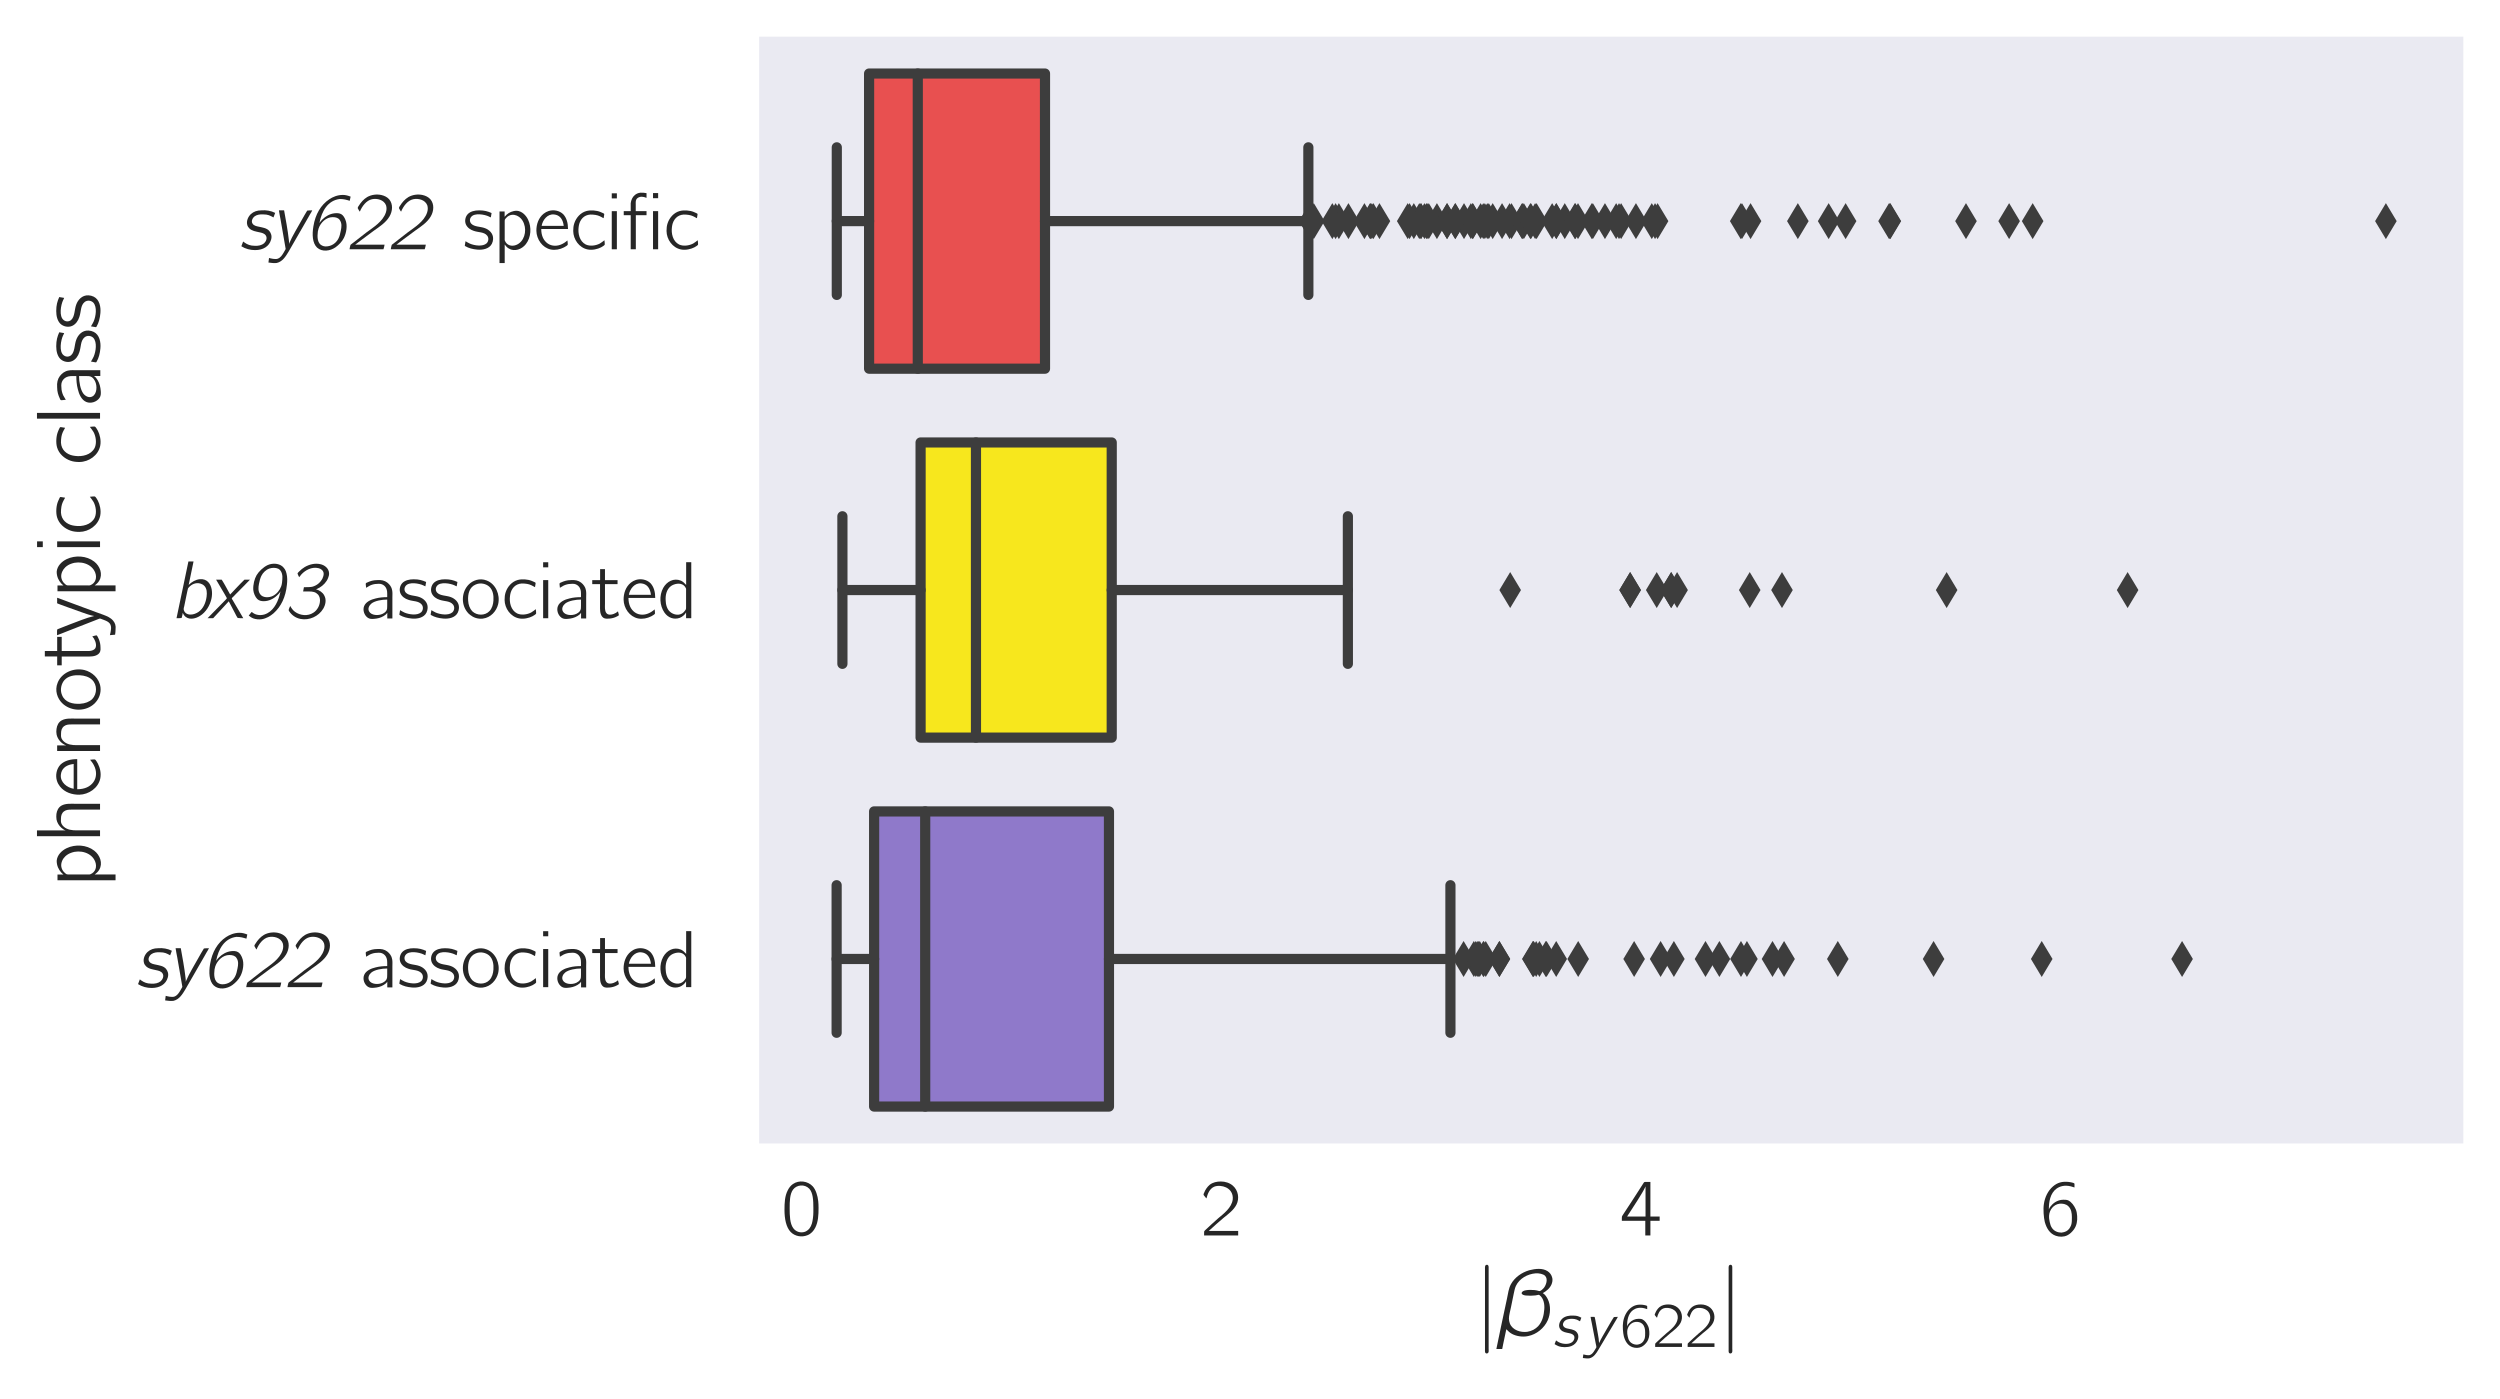 <?xml version="1.0" encoding="utf-8" standalone="no"?>
<!DOCTYPE svg PUBLIC "-//W3C//DTD SVG 1.1//EN"
  "http://www.w3.org/Graphics/SVG/1.1/DTD/svg11.dtd">
<!-- Created with matplotlib (http://matplotlib.org/) -->
<svg height="274.798pt" version="1.1" viewBox="0 0 491.144 274.798" width="491.144pt" xmlns="http://www.w3.org/2000/svg" xmlns:xlink="http://www.w3.org/1999/xlink">
 <defs>
  <style type="text/css">
*{stroke-linecap:butt;stroke-linejoin:round;}
  </style>
 </defs>
 <g id="figure_1">
  <g id="patch_1">
   <path d="M 0 274.798 
L 491.144 274.798 
L 491.144 0 
L 0 0 
z
" style="fill:#ffffff;"/>
  </g>
  <g id="axes_1">
   <g id="patch_2">
    <path d="M 149.144 224.64 
L 483.944 224.64 
L 483.944 7.2 
L 149.144 7.2 
z
" style="fill:#eaeaf2;"/>
   </g>
   <g id="matplotlib.axis_1">
    <g id="xtick_1">
     <g id="line2d_1"/>
     <g id="text_1">
      <!-- $0$ -->
      <defs>
       <path d="M 14.797 63.344 
C 11.906 61.344 9.906 58.656 8.406 55.562 
C 4.797 48.594 4.406 40.438 4.406 31.562 
C 4.406 20.422 6.406 10.156 12 4.281 
C 17.297 -1.188 25.703 -2.594 32.797 0.297 
C 37.203 1.984 40.406 5.672 42.406 9.656 
C 46 16.734 46.406 25.203 46.406 33.953 
C 46.406 36.75 46.297 39.531 46 42.328 
C 45.297 49 43 56.359 39.297 60.453 
C 33.203 67.125 22.297 68.609 14.797 63.344 
z
M 34.906 57.656 
C 39.594 52.688 40 43.125 40 34.062 
L 40 28.688 
C 40 24.094 39.203 18.125 38.203 14.734 
C 36.797 10.062 34.5 6.672 29.906 4.578 
C 24.297 2.594 18.5 4.484 15.297 8.859 
C 11 14.547 10.797 24.594 10.797 33.469 
C 10.797 41.828 10.906 51.094 15 56.562 
C 19.5 62.547 29.203 63.531 34.906 57.656 
z
" id="Computer_Modern_Bright-48"/>
      </defs>
      <g style="fill:#262626;" transform="translate(153.416 242.71)scale(0.16 -0.16)">
       <use transform="scale(0.996)" xlink:href="#Computer_Modern_Bright-48"/>
      </g>
     </g>
    </g>
    <g id="xtick_2">
     <g id="line2d_2"/>
     <g id="text_2">
      <!-- $2$ -->
      <defs>
       <path d="M 7.297 45.625 
C 8.703 51.188 11.094 57.547 16.797 60.047 
C 19.203 61.031 21.797 61.234 24.406 61.031 
C 29.297 60.641 34.094 58.641 37.094 54.656 
C 39.297 51.688 40.094 48 39.703 44.438 
C 38.5 34.094 28.297 26.641 21.703 21.062 
C 17.906 17.891 7.094 7.75 7.094 7.75 
L 5.406 6.156 
C 4.5 5.266 4.406 5.266 4.406 3.484 
L 4.406 0 
L 46.406 0 
L 46.406 5.578 
L 10.203 5.578 
C 13.406 8.688 26.703 20.359 28.5 21.75 
C 34.297 26.453 40.797 31.156 44.297 37.938 
C 48.203 45.719 46.5 55.516 39.906 61.297 
C 35.906 64.797 30.406 66.5 25.094 66.5 
C 20.203 66.5 15.203 65.5 11.297 62.422 
C 8.297 59.938 5.797 56.25 4.406 52.484 
C 4.094 51.891 3.594 50.891 3.703 50.203 
C 3.797 49.594 4.406 49.109 4.703 48.703 
C 5.5 47.703 6.297 46.516 7.297 45.625 
z
" id="Computer_Modern_Bright-50"/>
      </defs>
      <g style="fill:#262626;" transform="translate(235.853 242.71)scale(0.16 -0.16)">
       <use transform="scale(0.996)" xlink:href="#Computer_Modern_Bright-50"/>
      </g>
     </g>
    </g>
    <g id="xtick_3">
     <g id="line2d_3"/>
     <g id="text_3">
      <!-- $4$ -->
      <defs>
       <path d="M 2.094 18 
L 31 18 
L 31 0 
L 37.297 0 
L 37.297 18 
L 48.703 18 
L 48.703 23.266 
L 37.297 23.266 
L 37.297 65.922 
L 31.906 65.922 
C 30.094 65.922 29.594 66.031 28.797 64.531 
C 24.797 58.062 3.703 25.656 3 24.766 
C 2.203 23.375 2.094 23.469 2.094 21.375 
z
M 31.297 60.516 
L 31.297 23.266 
L 8.594 23.266 
C 9.297 24.672 10.297 25.969 11.203 27.359 
C 16.203 35.016 28.094 53.25 30.594 58.922 
C 30.906 59.422 31 60.016 31.297 60.516 
z
" id="Computer_Modern_Bright-52"/>
      </defs>
      <g style="fill:#262626;" transform="translate(318.29 242.71)scale(0.16 -0.16)">
       <use transform="scale(0.996)" xlink:href="#Computer_Modern_Bright-52"/>
      </g>
     </g>
    </g>
    <g id="xtick_4">
     <g id="line2d_4"/>
     <g id="text_4">
      <!-- $6$ -->
      <defs>
       <path d="M 11.297 32.25 
L 11.203 32.25 
C 11.203 41.312 12.797 51.875 20.594 57.641 
C 24.906 60.734 30.703 62.328 38.203 60.531 
C 39.797 60.141 41.297 59.547 42.797 59.141 
L 42.797 62.625 
C 42.797 63.031 42.906 63.719 42.594 64.125 
C 41.906 65.016 36.297 65.906 36.094 65.906 
C 27.406 66.906 21.703 65.016 16.406 60.531 
C 10 55.078 6.297 47.016 5.094 38.875 
C 4 32.297 4.906 21.766 6.203 16.594 
C 8.297 8.938 12.297 2.188 19.703 -0.406 
C 24.094 -2 29.5 -2 33.703 0.016 
C 37.094 1.609 39.906 4.406 42.094 7.406 
C 45.594 12.203 46.5 18 46.094 23.906 
C 45.906 26.812 45.5 29.703 44.297 32.406 
C 42.406 36.703 39.203 41.203 35.094 43.203 
C 33.203 44 31.203 44 29.203 44 
C 23.906 44 18.906 41.719 15.203 37.922 
C 13.594 36.328 12 34.344 11.297 32.25 
z
M 24.406 39.125 
C 28.203 39.422 32.203 38.828 35.094 36.141 
C 38.906 32.547 39.594 27.469 39.594 22.578 
C 39.594 19.266 39.703 15.844 38.703 12.719 
C 38.094 11.109 37.297 9.703 36.406 8.391 
C 34.203 5.469 31.406 4.062 26.797 3.469 
C 22.297 3.469 17.797 5.25 15.203 9.016 
C 13.594 11.203 12.797 13.875 12.297 16.453 
C 11.703 19.141 11.297 21.906 11.5 24.578 
C 12 31.656 17 38.125 24.406 39.125 
z
" id="Computer_Modern_Bright-54"/>
      </defs>
      <g style="fill:#262626;" transform="translate(400.727 242.71)scale(0.16 -0.16)">
       <use transform="scale(0.996)" xlink:href="#Computer_Modern_Bright-54"/>
      </g>
     </g>
    </g>
    <g id="text_5">
     <!-- $|\beta_{sy622}|$ -->
     <defs>
      <path d="M 11.906 70.297 
L 11.906 -17.906 
C 11.906 -19.406 11.5 -21.906 13.594 -22.203 
C 13.906 -22.203 14.094 -22.203 14.406 -22.094 
C 16.5 -21.594 15.906 -18.594 15.906 -17 
L 15.906 71.5 
C 15.906 72.906 16 74.703 14.203 75 
C 11.5 75 11.906 72.203 11.906 70.297 
z
" id="Computer_Modern_Bright_Math_Symbols-106"/>
      <path d="M -3.406 -17.297 
L 3 -17.297 
L 4.203 -11.219 
L 7.5 4.359 
C 9.406 2.344 11.297 0.516 13.797 -0.797 
C 18.094 -3.125 25.203 -4.547 31.406 -3.125 
C 40.594 -1.297 49 5.484 52.906 14.188 
C 56 21.266 56.406 30.281 52.906 37.359 
C 51.703 39.781 49.906 42.516 47.5 43.938 
C 51.406 46.172 55.094 49.047 57 53.438 
C 57.797 55.375 58.406 57.828 57.906 60.391 
C 56.406 67.438 50 70.5 43.203 70.5 
C 39.703 70.5 36 69.891 32.594 68.984 
C 24.406 66.562 16.797 61.312 12.594 53.766 
C 10 49.031 9.406 43.484 8.297 38.234 
C 7 32.391 -3.406 -16.688 -3.406 -17.297 
z
M 39.5 65.594 
C 43.406 65.891 47.906 64.891 49.906 62.969 
C 53.594 59.312 50.906 52.328 48.5 49.5 
C 47.703 48.484 45.406 46.359 44.094 46.156 
C 43.5 46.062 42.906 46.438 42.297 46.516 
C 37.906 47.875 28.703 47.875 25.703 45.984 
C 25 45.594 24.203 44.641 24.297 43.703 
C 24.594 42.031 27.594 41.406 29 41.312 
C 32.406 41 35.906 41 39.297 41.406 
C 40 41.5 40.797 41.703 41.5 41.812 
C 42.406 42.016 43.094 42.312 43.906 41.703 
C 48.5 38.266 49.594 31.484 49.094 26.125 
C 48.594 19.438 47 12.766 42.406 7.703 
C 39.297 4.562 35.797 2.438 30.406 1.531 
C 23.203 0.625 14.406 3.25 11.406 10.547 
C 10 14.484 10.094 17.219 11.203 22.172 
L 12.703 28.953 
L 15.594 43.125 
C 16.297 46.062 16.703 49.094 18 51.828 
C 21.906 60.031 30.797 64.891 39.5 65.594 
z
" id="Computer_Modern_Bright_Math_Slanted-12"/>
      <path d="M 6 10.172 
L 3.703 4.328 
C 5.594 3.156 7.5 2.094 9.594 1.234 
C 15.5 -1 23.797 -1 29.906 1.281 
C 34.594 3.078 38.094 6.656 39.906 11.312 
C 41.297 14.891 41.203 18.766 39.406 21.531 
C 36.703 26.016 32.094 27.203 26.094 28.297 
C 23.094 28.891 19.703 29.391 17.797 32.078 
C 15.703 34.953 17.297 38.719 19.703 40.922 
C 22.297 43.203 26.406 44 31 44 
C 33.594 44 36.203 43.578 38.703 42.625 
C 40.406 41.875 41.906 40.938 43.5 40.094 
L 45.594 45.734 
C 41.594 47.766 38.906 49 33.594 49 
C 27 49.5 20.094 48.188 15.797 44.266 
C 11.094 39.938 8.5 31.688 13.406 26.766 
C 16.703 23.047 21.797 22.531 26.406 21.531 
C 29.703 20.828 33.406 19.828 34.594 16.203 
C 35 14.797 34.797 13.281 34.297 11.969 
C 32.703 7.141 27.906 4.734 21.594 4.734 
C 17.703 4.734 13.906 5.531 10.406 7.25 
C 8.797 8.047 7.406 9.156 6 10.172 
z
" id="Computer_Modern_Bright_Math_Slanted-115"/>
      <path d="M 11.5 47 
C 12 43.484 12.797 40.062 13.5 36.641 
L 19.703 4.547 
C 19.906 3.734 20.703 0.422 20.594 -0.281 
C 20.594 -0.891 20.203 -1.391 19.906 -1.891 
C 19.203 -2.906 18.594 -4 18 -5.016 
C 16.297 -7.922 14 -11.453 10.594 -12.656 
C 7.703 -13.766 2.094 -12.25 0.094 -11.75 
L -0.594 -17.391 
C 2 -17.781 7 -18.391 9.594 -17.891 
C 16.5 -16.375 20.797 -9.531 23.703 -4.516 
L 51.406 42.062 
L 53.094 44.984 
C 53.5 45.688 53.906 46.297 54.203 47 
C 52.094 47 49.797 47 48 46.703 
C 45.5 43.297 43.594 39.281 41.297 35.672 
L 30 16.094 
C 28.203 12.781 26.297 9.562 24.797 5.953 
C 24.594 10.781 23.797 15.609 22.906 20.344 
C 22.406 22.953 18.406 46.094 17.906 46.797 
C 17.5 47.203 16.703 47 16.203 47 
z
" id="Computer_Modern_Bright_Math_Slanted-121"/>
     </defs>
     <g style="fill:#262626;" transform="translate(289.602 264.609)scale(0.18 -0.18)">
      <use transform="translate(0 14.944)scale(0.996)" xlink:href="#Computer_Modern_Bright_Math_Symbols-106"/>
      <use transform="translate(27.674 14.944)scale(0.996)" xlink:href="#Computer_Modern_Bright_Math_Slanted-12"/>
      <use transform="translate(85.249 0)scale(0.697)" xlink:href="#Computer_Modern_Bright_Math_Slanted-115"/>
      <use transform="translate(119.098 0)scale(0.697)" xlink:href="#Computer_Modern_Bright_Math_Slanted-121"/>
      <use transform="translate(159.077 0)scale(0.697)" xlink:href="#Computer_Modern_Bright-54"/>
      <use transform="translate(194.528 0)scale(0.697)" xlink:href="#Computer_Modern_Bright-50"/>
      <use transform="translate(229.978 0)scale(0.697)" xlink:href="#Computer_Modern_Bright-50"/>
      <use transform="translate(265.926 14.944)scale(0.996)" xlink:href="#Computer_Modern_Bright_Math_Symbols-106"/>
     </g>
    </g>
   </g>
   <g id="matplotlib.axis_2">
    <g id="ytick_1">
     <g id="line2d_5"/>
     <g id="text_6">
      <!-- \emph{sy622} specific -->
      <defs>
       <path d="M 5.203 9.594 
L 3 3.734 
C 8 0.516 13.906 -1 19.906 -1 
C 29.906 -1 37.297 3.641 39.594 11.688 
C 41 16.219 39.703 19.844 37.406 22.672 
C 34.094 26.297 29.203 26.781 24.797 27.797 
C 21.906 28.406 18.594 28.906 16.797 31.625 
C 14.703 34.75 16.906 38.875 19.594 40.781 
C 22.094 42.609 26.203 43.312 30.094 43 
C 35.703 43 38.297 41.656 42.594 39.266 
L 44.703 44.875 
C 39.5 47.5 33.5 48.5 27.703 48 
C 22.406 48 18.203 46.5 14.797 43.453 
C 11.406 40.312 9 35.031 10.203 30.375 
C 10.594 28.344 11.5 27.344 12.703 25.906 
C 16.094 22.469 20.906 21.969 25.297 20.953 
C 28.203 20.359 31.5 19.641 33.203 16.906 
C 35.203 13.766 33.5 9.719 31 7.375 
C 28.094 4.953 23.797 3.938 18.906 4.344 
C 14.297 4.344 10.406 5.828 7.203 8.125 
C 6.5 8.531 5.906 9.172 5.203 9.594 
z
" id="Computer_Modern_Bright_Slanted-115"/>
       <path d="M 10.703 48 
C 11.203 44.266 12 40.641 12.703 36.906 
C 13.094 34.391 19 0.906 19 0.609 
C 19 0 18.594 -0.5 18.297 -1 
L 16.594 -4.031 
C 14.703 -7.156 12.797 -10.391 9 -11.688 
C 6 -12.609 0.5 -11.297 -1.5 -10.688 
C -1.797 -12.5 -2 -14.422 -2.203 -16.328 
C 0.5 -16.734 5.406 -17.344 8.094 -16.844 
C 15.203 -15.219 19.203 -8.562 22.5 -3.125 
L 44.094 34.391 
L 49.203 43.359 
C 50.094 44.875 51.203 46.391 51.797 48 
C 49.703 48 47.406 48 45.594 47.688 
C 43.203 44.078 41.203 40.047 38.906 36.219 
C 33.594 26.469 27.703 17.422 23.203 6.859 
L 23.094 6.859 
C 23.406 8.469 23.094 10.188 22.906 11.797 
C 21.797 22.594 18.594 39.734 17.094 48 
z
" id="Computer_Modern_Bright_Slanted-121"/>
       <path d="M 18.297 32.594 
L 18.203 32.594 
C 20.906 46.922 28.5 60.281 43.203 62 
C 48.203 62 51.297 61.062 55.5 59.781 
L 56.594 64.922 
C 53.5 66.156 50.297 67.031 47 67.031 
C 40.297 67.031 34.5 64.453 30.406 61.75 
C 19.906 54.766 13.094 43.172 10.703 28.344 
C 9 18.359 9.406 7.672 15.203 2.125 
C 21.594 -3.719 31.5 -2.109 38.094 2.531 
C 42.203 5.562 46 9.391 48.297 14.031 
C 51.203 19.781 53.203 29.453 50.094 36.516 
C 49.094 38.938 47.703 41.562 45.406 43.062 
C 42.906 44.688 39.703 44.688 36.797 44.391 
C 31.094 43.781 25.703 40.75 21.703 36.719 
C 20.5 35.516 19.203 34.109 18.297 32.594 
z
M 34.5 39.641 
C 38.406 39.641 41.703 38.625 43.297 35.922 
C 46 32 45.406 27.391 44.5 23.078 
C 43.797 19.562 43.094 16.047 41.406 12.938 
C 38.594 7.828 33.406 3.5 25.703 3.5 
C 22.906 3.5 19.797 5.125 18.5 6.781 
C 16.297 9.422 15.797 13.219 15.797 16.594 
C 15.797 17.094 15.906 17.703 15.906 18.188 
C 15.906 20.703 16.297 23.203 17.094 25.609 
C 19.594 32.938 26.406 39.641 34.5 39.641 
z
M 18.094 32.969 
C 18.094 32.969 18.203 32.969 18.203 32.969 
C 18.203 32.875 18.094 32.766 18.094 32.969 
z
" id="Computer_Modern_Bright_Slanted-54"/>
       <path d="M 17.094 46.375 
C 19.797 53.031 25.094 60.188 32 61.703 
C 38.406 63.109 46.797 61 49.406 54.25 
C 50.297 51.422 50.203 48.391 49.203 45.375 
C 45.5 34.172 33.797 27.125 25.094 20.672 
L 9.297 8.359 
L 6.906 6.547 
C 6.5 6.141 5.906 5.844 5.594 5.438 
C 5.203 4.812 4.406 0 4.406 0 
C 18.203 0 33 0 46.203 0 
C 46.906 1.688 47.203 3.766 47.594 5.734 
L 11.406 5.734 
L 19.797 12.094 
L 34.594 23.078 
C 41.594 28.031 49.297 32.969 53.703 40.531 
C 57.5 46.984 58.297 55.75 53.203 61.703 
C 50.703 64.422 47.5 66.047 43.5 66.953 
C 37.703 68.156 31.406 67.344 26.203 64.422 
C 21.594 61.609 18.5 57.969 15.594 53.328 
C 15.203 52.734 14.5 51.828 14.5 51.016 
C 14.5 50.516 14.797 50 15.094 49.609 
C 15.703 48.5 16.297 47.281 17.094 46.375 
z
" id="Computer_Modern_Bright_Slanted-50"/>
       <path d="M 3.094 9.953 
C 2.906 8.562 2.594 7.266 2.406 5.875 
C 2.203 4.781 1.906 4.281 2.906 3.781 
C 7 1.391 11.906 0.094 17.703 -0.406 
C 24.203 -1 32.406 0.484 35.594 6.859 
C 36.5 8.656 37 10.656 37.094 12.641 
C 37.5 19.812 31.797 24.391 26.906 26.094 
C 21.406 28.172 13.906 27.484 10.094 31.656 
C 8.094 33.953 8 37.344 9.906 39.734 
C 13.906 45.312 26.797 42.922 31.906 40.422 
C 32.703 40.031 33.406 39.531 34.297 39.328 
L 35.203 44.703 
C 30.5 46.797 26.406 48 19.906 48 
C 14.297 48 9.203 46.703 6 43.516 
C 2.797 40.234 1.703 34.75 3.594 30.562 
C 5.406 26.578 9.203 24 13.297 22.703 
C 19.203 20.609 25.906 21.609 29.797 16.828 
C 32 14.031 31.594 9.859 29.094 7.359 
C 24.297 2.984 14.094 4.578 8.5 6.969 
C 6.594 7.766 4.906 8.953 3.094 9.953 
z
" id="Computer_Modern_Bright-115"/>
       <path d="M 12.703 40.047 
L 12.703 46.625 
L 6.406 46.625 
L 6.406 -17 
L 12.797 -17 
L 12.797 5.906 
C 14.203 3.906 15.797 2.109 17.906 0.922 
C 25 -3.359 34 0.016 38.906 6.391 
C 45.406 14.719 46.094 27.156 41.594 36.578 
C 39 41.984 34.094 47 27.797 47.5 
C 22.297 47.5 18.094 45.297 15.094 42.625 
C 14.203 41.828 13.5 40.938 12.703 40.047 
z
M 21.906 42.531 
C 26 42.828 30 40.938 32.797 37.938 
C 34.5 36.047 35.797 33.859 36.594 31.469 
C 40.094 22.109 36.906 9.156 26.797 5.281 
C 21 3.094 15.297 5.078 13.094 10.453 
C 12.594 11.453 12.797 12.75 12.797 13.844 
L 12.797 34.359 
C 12.797 36.641 13 36.844 14.5 38.547 
C 16.297 40.734 19 42.219 21.906 42.531 
z
" id="Computer_Modern_Bright-112"/>
       <path d="M 41.797 10.891 
C 39.5 9.203 38.797 8.297 35.906 6.812 
C 29.797 3.5 22.594 3.5 17.406 7.188 
C 12.406 10.766 9.5 16.641 9.5 25 
L 42.5 25 
C 42.5 32.375 40.797 38.75 36.594 43.234 
C 32 47.719 24.797 49.109 18.703 47.219 
C 16.406 46.516 14.297 45.328 12.406 43.828 
C 6.094 38.75 3.406 30.688 3.5 22.797 
C 3.703 12.344 10.797 1.922 21.297 -0.266 
C 26.797 -1.359 32.594 -0.156 37.5 2.328 
C 38.406 2.828 41.703 4.625 42.094 5.516 
C 42.406 6.016 41.797 10.891 41.797 10.891 
z
M 37.203 28.891 
L 10 28.891 
C 11.203 36.156 17.203 43.828 25.297 42.938 
C 31.906 42.328 35.406 37.656 36.703 31.781 
C 36.906 30.781 37 29.891 37.203 28.891 
z
" id="Computer_Modern_Bright-101"/>
       <path d="M 42.406 11.156 
C 40.5 9.766 38.797 8.266 36.703 7.078 
C 32 4.578 24.797 3.391 19.406 5.875 
C 11.594 9.859 9.5 19.516 10.594 27.484 
C 10.797 29.078 11.094 30.672 11.594 32.172 
C 13.797 38.641 19.297 43.719 28.297 42.719 
C 33.094 42.328 35.5 41.531 39.297 39.438 
C 40 39.031 40.594 38.547 41.406 38.344 
C 41.5 39.531 41.797 40.828 42 42.031 
C 42.297 43.625 42.297 43.812 40.797 44.516 
C 39.703 45.016 38.594 45.609 37.406 46.016 
C 32.797 48 25.203 48.594 20 47.109 
C 12.906 45.109 7.594 39.031 5.297 32.266 
C 4.203 29.172 3.906 25.891 3.906 22.609 
C 4 12.156 11.203 1.891 21.703 -0.203 
C 27.5 -1.391 34.203 0.297 38.203 2.391 
C 39.203 2.891 42.203 4.688 42.703 5.578 
C 43 6.078 42.406 11.156 42.406 11.156 
z
" id="Computer_Modern_Bright-99"/>
       <path d="M 6.406 69 
L 6.406 62.734 
L 12.703 62.734 
L 12.703 69 
z
M 6.406 47 
L 6.406 0 
L 12.703 0 
L 12.703 47 
z
" id="Computer_Modern_Bright-105"/>
       <path d="M 10.594 47 
L 2 47 
L 2 42.031 
L 10.594 42.031 
L 10.594 0 
L 16.906 0 
L 16.906 42.031 
L 30.094 42.031 
L 30.094 47 
L 16.797 47 
L 16.797 54.906 
C 16.797 58.797 16.406 60.891 18.906 63.094 
C 21.906 65.297 25.703 65.297 30.094 63.406 
L 30.094 69.188 
C 27.703 69.594 25.203 69.984 22.703 69.781 
C 20 69.594 17.094 68.297 15.5 66.688 
C 12.797 64.594 11 60.5 10.594 56.703 
C 10.5 55.406 10.594 54.203 10.594 52.891 
z
M 38.094 69.281 
L 38.094 63 
L 44.406 63 
L 44.406 69.281 
z
M 38.094 47 
L 38.094 0 
L 44.406 0 
L 44.406 47 
z
" id="Computer_Modern_Bright-12"/>
      </defs>
      <g style="fill:#262626;" transform="translate(46.939 48.975)scale(0.16 -0.16)">
       <use transform="scale(0.996)" xlink:href="#Computer_Modern_Bright_Slanted-115"/>
       <use transform="translate(38.439 0)scale(0.996)" xlink:href="#Computer_Modern_Bright_Slanted-121"/>
       <use transform="translate(80.78 0)scale(0.996)" xlink:href="#Computer_Modern_Bright_Slanted-54"/>
       <use transform="translate(131.423 0)scale(0.996)" xlink:href="#Computer_Modern_Bright_Slanted-50"/>
       <use transform="translate(182.067 0)scale(0.996)" xlink:href="#Computer_Modern_Bright_Slanted-50"/>
       <use transform="translate(275.151 0)scale(0.996)" xlink:href="#Computer_Modern_Bright-115"/>
       <use transform="translate(313.59 0)scale(0.996)" xlink:href="#Computer_Modern_Bright-112"/>
       <use transform="translate(361.743 0)scale(0.996)" xlink:href="#Computer_Modern_Bright-101"/>
       <use transform="translate(406.574 0)scale(0.996)" xlink:href="#Computer_Modern_Bright-99"/>
       <use transform="translate(451.406 0)scale(0.996)" xlink:href="#Computer_Modern_Bright-105"/>
       <use transform="translate(470.501 0)scale(0.996)" xlink:href="#Computer_Modern_Bright-12"/>
       <use transform="translate(521.144 0)scale(0.996)" xlink:href="#Computer_Modern_Bright-99"/>
      </g>
     </g>
    </g>
    <g id="ytick_2">
     <g id="line2d_6"/>
     <g id="text_7">
      <!-- \emph{bx93} associated -->
      <defs>
       <path d="M 21.094 70 
L 6.406 0 
C 8.594 0 10.797 0 12.703 0.297 
C 13.406 2.203 13.703 4.422 14.094 6.516 
L 14.203 6.516 
C 14.906 4.594 16.406 2.484 18 1.469 
C 23.094 -2.25 30.297 -0.344 35.203 2.781 
C 42.594 7.219 47.906 15.984 49.594 24.547 
C 50.297 28.078 50.406 31.812 49.797 35.422 
C 48.406 42.891 43.906 48.828 35.203 48.125 
C 29.906 47.625 25.203 44.797 21.406 41.078 
L 27.406 70 
z
M 38.094 41.812 
C 39 41.297 39.797 40.797 40.5 40.094 
C 44 36.672 44.094 31.219 43.5 26.688 
C 42.594 19.422 39.594 11.859 33.297 7.609 
C 30.594 5.953 27.594 4.5 23.594 4.5 
C 19.203 4.5 15.797 6.938 15.203 11.156 
C 15.203 12.266 15.594 13.578 15.906 14.688 
C 16.797 18.719 20.094 35.656 20.594 36.766 
C 21.094 37.672 22 38.484 22.703 39.188 
C 26.594 42.812 32.297 44.734 38.094 41.812 
z
M 21.297 41.047 
C 21.297 41.047 21.406 41.047 21.406 41.047 
C 21.406 40.938 21.297 40.844 21.297 41.047 
z
" id="Computer_Modern_Bright_Slanted-98"/>
       <path d="M 9.797 47.5 
C 14.094 39.766 18.906 32.531 23.094 24.703 
C 22.703 23.891 22.094 23.297 21.5 22.688 
L -0.797 0 
C 1.5 0 3.906 0 6.094 0 
C 12.703 6.797 18.906 13.984 25.406 20.875 
C 28 15.656 30.797 10.734 33.406 5.609 
C 34.297 3.812 35.203 1.891 36.406 0.297 
C 38.5 0 40.906 0 43.297 0 
C 42.203 2.125 35.094 13.984 32.797 17.922 
L 30.094 22.547 
C 29.797 23.047 29.094 23.844 29.094 24.453 
C 29.203 25.062 30.203 25.766 30.594 26.172 
L 34.797 30.484 
C 36.594 32.312 50.594 46.297 51.5 47.5 
C 49.203 47.5 46.906 47.5 44.703 47.5 
C 38.594 41.641 33 35.297 27.094 29.25 
C 23.594 35.297 20.5 41.75 16.703 47.5 
C 14.5 47.5 12.094 47.5 9.797 47.5 
z
" id="Computer_Modern_Bright_Slanted-120"/>
       <path d="M 46.5 33 
L 46.594 33 
C 46.297 31.281 45.906 29.562 45.406 27.953 
C 42.703 18.281 37.094 7.859 26.906 4.656 
C 21.5 3.062 15.906 4.062 12.5 6.766 
C 12.203 6.969 11.594 7.656 11.094 7.562 
C 10.703 7.562 10.297 6.875 10.094 6.562 
C 9.203 5.453 8.297 4.359 7.5 3.25 
C 9.297 1.844 11.094 0.531 13.297 -0.266 
C 15.906 -1.281 20.5 -1.781 23.594 -1.188 
C 29 -0.375 34 2.547 38.094 6.062 
C 47.5 14.406 53.094 26.234 54.594 41.406 
C 55.094 45.906 55.203 50.531 54.094 55.047 
C 53.203 58.969 51.703 61.469 48.906 63.984 
C 43.797 68 36.297 68 30.703 65.453 
C 25.406 62.922 19.906 57.641 17.203 53.078 
C 14.594 48.609 12.703 41.422 13.094 34.922 
C 13.5 30.812 15.5 26.203 18 23.703 
C 20.297 21.5 23.094 21 26.094 21 
C 32.094 21 38.203 23.922 42.5 28.156 
C 43.906 29.562 45.594 31.078 46.5 33 
z
M 43.906 61.031 
C 48.594 58.5 49.406 52.516 48.906 47.641 
C 48.703 44.906 48.5 42.172 47.594 39.531 
C 45.797 34.453 42.094 30.016 37.406 27.578 
C 32.406 25.031 24.594 25.031 21.5 29.75 
C 18.906 33.484 19.297 38 20.094 42.219 
C 20.797 45.547 21.5 48.969 23 52.094 
C 25 56.109 28.594 59.719 32.906 61.234 
C 36.5 62.453 40.594 62.453 43.906 61.031 
z
" id="Computer_Modern_Bright_Slanted-57"/>
       <path d="M 18.797 50.578 
C 19.906 51.703 20.703 53.031 21.703 54.156 
C 26.094 58.922 34.203 63.766 42.594 61.734 
C 45.703 61.031 48.5 58.922 49 55.594 
C 49.297 53.234 48.203 50.266 47.5 48.828 
C 44.797 43.891 40.703 40.297 34.797 38.766 
C 32.5 38.25 26.703 38.25 24.703 38.25 
L 23.703 33 
L 30.594 33 
C 36.094 33 39 32.297 42.094 29.172 
C 45.703 24.938 44.797 18.375 42.5 13.75 
C 40.906 10.812 39.203 8.594 36.297 6.781 
C 29.5 2.25 20.094 3.25 13.703 7.891 
C 11.094 9.812 9.297 12.328 7.797 15.156 
C 7.406 14.453 5.797 10.719 5.906 10.016 
C 5.906 9.516 6.297 9 6.5 8.594 
C 9.703 3.766 14.406 0.328 20.5 -0.875 
C 31.203 -3 42.797 2.25 48.5 11.734 
C 51.406 16.672 52.703 22.922 49.703 28.156 
C 48 31.688 43.5 34.812 39.594 35.531 
C 41.094 36.234 42.594 36.938 44 37.75 
C 48.406 40.359 52.594 44.594 54.5 49.641 
C 55.297 51.453 55.797 53.469 55.703 55.484 
C 55.406 61.547 50.203 65.578 44.703 66.688 
C 38.203 68.094 31.406 66.375 25.797 63.156 
C 23.203 61.641 20.906 59.719 18.797 57.609 
C 18.297 57.109 17 55.891 16.797 55.094 
C 16.797 54.562 18.297 51.594 18.797 50.578 
z
" id="Computer_Modern_Bright_Slanted-51"/>
       <path d="M 7.906 37.516 
C 9.594 38.312 11 39.516 12.703 40.328 
C 15.406 41.516 18.203 42.312 21.203 42.312 
C 22.594 42.406 24.203 42.609 25.594 42.312 
C 28.094 41.922 30.297 40.469 31.797 38.422 
C 33.297 36.094 33.906 34.047 33.906 30.25 
L 33.906 25.984 
C 29.094 25.984 24.297 25.594 19.703 24.391 
C 13.906 23.094 7.594 20.203 5.5 15.031 
C 3.406 10.047 5.594 3.484 10.094 0.484 
C 12.297 -1 14.906 -1 17.5 -0.797 
C 21.703 -0.5 25.906 0.5 29.5 2.672 
C 31.203 3.672 32.906 4.953 33.906 6.641 
L 34 6.641 
L 34 -0.297 
L 40.297 -0.297 
L 40.297 25.719 
C 40.297 28.562 40.594 31.625 40 34.484 
C 39.406 38.438 36.906 41.688 34 43.953 
C 30.594 46.5 26.703 47.406 21.5 47 
C 16.703 47 13 45.797 9.406 44.109 
C 8.906 43.906 7.906 43.609 7.594 43.016 
C 7.297 42.609 7.5 41.906 7.5 41.406 
C 7.703 40.109 7.797 38.812 7.906 37.516 
z
M 33.906 23 
L 33.906 15.422 
C 33.906 13.141 34 11.047 32.703 9.047 
C 31.594 7.469 30.094 6.359 28.5 5.562 
C 22.797 2.688 14.094 3.578 11.594 8.359 
C 9.594 11.844 11.703 15.922 14.594 18.219 
C 18.906 21.5 27.297 23 33.906 23 
z
" id="Computer_Modern_Bright-97"/>
       <path d="M 10.703 41.734 
C 1.797 32.969 0.797 17.719 8.5 7.875 
C 9.594 6.375 10.906 5.078 12.406 3.984 
C 16.094 1 21.5 -1.188 27.797 -0.5 
C 37.797 0.703 44.703 8.766 46.797 17.234 
C 49.594 29.078 43.703 42.328 32.703 46.5 
C 24.094 50 15.5 46.5 10.703 41.734 
z
M 35.703 39.047 
C 40.5 34.766 41.406 27.891 41 21.812 
C 40.703 17.141 39.406 12.25 36.094 8.766 
C 30.703 3 20.703 3 14.906 8.578 
C 11.906 11.75 10.094 16.344 9.797 21.812 
C 9.297 29.875 11.297 38.453 19.297 41.641 
C 25.203 44.219 32 42.328 35.703 39.047 
z
" id="Computer_Modern_Bright-111"/>
       <path d="M 10.797 60.5 
L 10.797 46.969 
L 1.094 46.969 
L 1.094 42 
L 10.703 42 
L 10.703 15.328 
C 10.703 10.938 10.406 5.672 13.297 1.984 
C 15 -0.203 17.297 -0.797 20.797 -0.5 
C 23.703 -0.5 26.594 0.109 29.297 1.141 
C 30.203 1.531 33.5 2.984 33.906 3.688 
C 34.094 4.094 32.797 8.469 32.797 8.469 
L 30.406 6.672 
C 27.297 4.781 21.094 2.797 18.5 6.375 
C 16.203 9.484 16.797 14.062 16.797 17.641 
L 16.797 42 
L 32.297 42 
L 32.297 46.969 
L 16.797 46.969 
L 16.797 60.5 
z
" id="Computer_Modern_Bright-116"/>
       <path d="M 35.594 69.109 
L 35.594 41.031 
C 33.703 43.125 31.797 45.109 29.203 46.312 
C 20.297 50 11.703 45.219 7.297 37.344 
C 2.203 27.984 2.797 15.625 8.906 6.859 
C 13.203 0.781 20.297 -2.203 27.797 0.484 
C 30.703 1.578 34.203 4.469 35.406 7.062 
L 35.5 7.062 
L 35.5 0 
L 41.906 0 
L 41.906 69.109 
z
M 35.203 37.141 
C 35.703 36.25 35.5 35.047 35.5 34.062 
L 35.5 13.547 
C 35.5 11.25 35.406 11.047 34.094 9.266 
C 32.297 6.578 29.5 4.688 26.203 4.375 
C 21.406 3.984 16.5 6.281 13.703 10.156 
C 12.094 12.453 11.203 15.234 10.703 18.031 
C 10.5 19.125 10.5 20.109 10.406 21.219 
C 9.797 27.781 11.203 35.547 17 39.734 
C 18 40.438 19.094 40.938 20.203 41.422 
C 26 43.625 32.406 43.016 35.203 37.141 
z
" id="Computer_Modern_Bright-100"/>
      </defs>
      <g style="fill:#262626;" transform="translate(33.656 121.455)scale(0.16 -0.16)">
       <use transform="scale(0.996)" xlink:href="#Computer_Modern_Bright_Slanted-98"/>
       <use transform="translate(45.247 0)scale(0.996)" xlink:href="#Computer_Modern_Bright_Slanted-120"/>
       <use transform="translate(87.588 0)scale(0.996)" xlink:href="#Computer_Modern_Bright_Slanted-57"/>
       <use transform="translate(138.231 0)scale(0.996)" xlink:href="#Computer_Modern_Bright_Slanted-51"/>
       <use transform="translate(231.316 0)scale(0.996)" xlink:href="#Computer_Modern_Bright-97"/>
       <use transform="translate(277.808 0)scale(0.996)" xlink:href="#Computer_Modern_Bright-115"/>
       <use transform="translate(316.247 0)scale(0.996)" xlink:href="#Computer_Modern_Bright-115"/>
       <use transform="translate(354.686 0)scale(0.996)" xlink:href="#Computer_Modern_Bright-111"/>
       <use transform="translate(405.329 0)scale(0.996)" xlink:href="#Computer_Modern_Bright-99"/>
       <use transform="translate(450.161 0)scale(0.996)" xlink:href="#Computer_Modern_Bright-105"/>
       <use transform="translate(469.256 0)scale(0.996)" xlink:href="#Computer_Modern_Bright-97"/>
       <use transform="translate(515.748 0)scale(0.996)" xlink:href="#Computer_Modern_Bright-116"/>
       <use transform="translate(551.862 0)scale(0.996)" xlink:href="#Computer_Modern_Bright-101"/>
       <use transform="translate(596.694 0)scale(0.996)" xlink:href="#Computer_Modern_Bright-100"/>
      </g>
     </g>
    </g>
    <g id="ytick_3">
     <g id="line2d_7"/>
     <g id="text_8">
      <!-- \emph{sy622} associated -->
      <g style="fill:#262626;" transform="translate(26.642 193.935)scale(0.16 -0.16)">
       <use transform="scale(0.996)" xlink:href="#Computer_Modern_Bright_Slanted-115"/>
       <use transform="translate(38.439 0)scale(0.996)" xlink:href="#Computer_Modern_Bright_Slanted-121"/>
       <use transform="translate(80.78 0)scale(0.996)" xlink:href="#Computer_Modern_Bright_Slanted-54"/>
       <use transform="translate(131.423 0)scale(0.996)" xlink:href="#Computer_Modern_Bright_Slanted-50"/>
       <use transform="translate(182.067 0)scale(0.996)" xlink:href="#Computer_Modern_Bright_Slanted-50"/>
       <use transform="translate(275.151 0)scale(0.996)" xlink:href="#Computer_Modern_Bright-97"/>
       <use transform="translate(321.643 0)scale(0.996)" xlink:href="#Computer_Modern_Bright-115"/>
       <use transform="translate(360.082 0)scale(0.996)" xlink:href="#Computer_Modern_Bright-115"/>
       <use transform="translate(398.521 0)scale(0.996)" xlink:href="#Computer_Modern_Bright-111"/>
       <use transform="translate(449.165 0)scale(0.996)" xlink:href="#Computer_Modern_Bright-99"/>
       <use transform="translate(493.996 0)scale(0.996)" xlink:href="#Computer_Modern_Bright-105"/>
       <use transform="translate(513.091 0)scale(0.996)" xlink:href="#Computer_Modern_Bright-97"/>
       <use transform="translate(559.583 0)scale(0.996)" xlink:href="#Computer_Modern_Bright-116"/>
       <use transform="translate(595.698 0)scale(0.996)" xlink:href="#Computer_Modern_Bright-101"/>
       <use transform="translate(640.529 0)scale(0.996)" xlink:href="#Computer_Modern_Bright-100"/>
      </g>
     </g>
    </g>
    <g id="text_9">
     <!-- phenotypic class -->
     <defs>
      <path d="M 6.406 69.109 
L 6.406 0 
L 12.797 0 
L 12.797 22.016 
C 12.797 26.938 12.5 31.969 14.703 36.578 
C 15.797 38.906 17.5 40.906 19.797 42.109 
C 21.703 43.016 23.703 43.016 25.797 42.812 
C 28.797 42.812 31.703 42 33.594 39.484 
C 35.406 37.172 35.5 34.156 35.5 31.328 
L 35.5 0 
L 41.906 0 
L 41.906 27.203 
C 41.906 32.234 42.406 37.75 39.906 42.266 
C 37.906 45.688 34.406 47.297 30.703 47.797 
C 28.703 48 26.703 48 24.703 47.703 
C 21.094 47 18 45.031 15.594 42.359 
C 14.5 41.062 13.203 39.484 12.797 37.781 
L 12.703 37.781 
L 12.703 69.109 
z
" id="Computer_Modern_Bright-104"/>
      <path d="M 12.594 37.297 
L 12.5 37.297 
L 12.5 47 
L 6.406 47 
L 6.406 0 
L 12.797 0 
L 12.797 21.953 
C 12.797 26.859 12.5 31.875 14.703 36.484 
C 15.797 38.797 17.5 40.797 19.797 42.016 
C 21.703 42.906 23.703 42.906 25.797 42.719 
C 28.797 42.719 31.703 41.922 33.594 39.391 
C 35.406 37.094 35.5 34.078 35.5 31.25 
L 35.5 0 
L 41.906 0 
L 41.906 26.859 
C 41.906 31.875 42.406 37.375 40 41.891 
C 38.094 45.5 34.406 47.203 30.5 47.703 
C 28.5 48 26.406 48 24.406 47.594 
C 19.203 46.5 14.406 42.297 12.594 37.297 
z
" id="Computer_Modern_Bright-110"/>
      <path d="M 0.703 47.125 
C 1.297 45.234 5.406 35.172 5.5 34.875 
L 17.406 4.406 
L 18.406 1.922 
C 19 0.516 19.203 0.328 18.594 -1.266 
L 17.5 -4.156 
C 16.594 -6.547 15.594 -9.031 13.703 -10.531 
C 10.297 -13.312 4.906 -11.719 0.797 -10.828 
L 1.297 -16.5 
C 3.203 -16.797 5.094 -17 7 -17 
C 11.297 -17.5 14.094 -16.5 16.703 -14.312 
C 20 -11.547 21.594 -7.656 23.094 -3.688 
L 26.203 4.859 
L 36.406 32.391 
C 38.094 37.359 40.203 42.047 41.797 47 
L 37.297 47 
C 36.797 47 36 47.203 35.594 46.812 
C 35.406 46.5 35.297 46.109 35.203 45.812 
L 34.406 43.734 
C 33.406 41.141 32.5 38.672 31.594 36.078 
L 25.797 19.891 
C 24.297 15.531 22.594 11.062 21.797 6.5 
C 20.703 11.078 19.203 15.469 17.594 19.844 
C 16.297 23.234 8.5 44.047 7.5 46.031 
C 7.094 47.125 6.703 47.125 5.203 47.125 
z
" id="Computer_Modern_Bright-121"/>
      <path d="M 6.406 69.109 
L 6.406 0 
L 12.703 0 
L 12.703 69.109 
z
" id="Computer_Modern_Bright-108"/>
     </defs>
     <g style="fill:#262626;" transform="translate(19.653 174.089)rotate(-90)scale(0.18 -0.18)">
      <use transform="scale(0.996)" xlink:href="#Computer_Modern_Bright-112"/>
      <use transform="translate(48.152 0)scale(0.996)" xlink:href="#Computer_Modern_Bright-104"/>
      <use transform="translate(96.305 0)scale(0.996)" xlink:href="#Computer_Modern_Bright-101"/>
      <use transform="translate(141.137 0)scale(0.996)" xlink:href="#Computer_Modern_Bright-110"/>
      <use transform="translate(189.289 0)scale(0.996)" xlink:href="#Computer_Modern_Bright-111"/>
      <use transform="translate(239.932 0)scale(0.996)" xlink:href="#Computer_Modern_Bright-116"/>
      <use transform="translate(273.141 0)scale(0.996)" xlink:href="#Computer_Modern_Bright-121"/>
      <use transform="translate(315.482 0)scale(0.996)" xlink:href="#Computer_Modern_Bright-112"/>
      <use transform="translate(363.635 0)scale(0.996)" xlink:href="#Computer_Modern_Bright-105"/>
      <use transform="translate(382.73 0)scale(0.996)" xlink:href="#Computer_Modern_Bright-99"/>
      <use transform="translate(459.026 0)scale(0.996)" xlink:href="#Computer_Modern_Bright-99"/>
      <use transform="translate(503.858 0)scale(0.996)" xlink:href="#Computer_Modern_Bright-108"/>
      <use transform="translate(522.953 0)scale(0.996)" xlink:href="#Computer_Modern_Bright-97"/>
      <use transform="translate(569.445 0)scale(0.996)" xlink:href="#Computer_Modern_Bright-115"/>
      <use transform="translate(607.884 0)scale(0.996)" xlink:href="#Computer_Modern_Bright-115"/>
     </g>
    </g>
   </g>
   <g id="patch_3">
    <path clip-path="url(#pc2e58fff04)" d="M 170.739 14.448 
L 170.739 72.432 
L 205.298 72.432 
L 205.298 14.448 
L 170.739 14.448 
z
" style="fill:#e85050;stroke:#3d3d3d;stroke-linejoin:miter;stroke-width:2;"/>
   </g>
   <g id="patch_4">
    <path clip-path="url(#pc2e58fff04)" d="M 180.856 86.928 
L 180.856 144.912 
L 218.407 144.912 
L 218.407 86.928 
L 180.856 86.928 
z
" style="fill:#f7e71d;stroke:#3d3d3d;stroke-linejoin:miter;stroke-width:2;"/>
   </g>
   <g id="patch_5">
    <path clip-path="url(#pc2e58fff04)" d="M 171.726 159.408 
L 171.726 217.392 
L 217.865 217.392 
L 217.865 159.408 
L 171.726 159.408 
z
" style="fill:#8f79ca;stroke:#3d3d3d;stroke-linejoin:miter;stroke-width:2;"/>
   </g>
   <g id="line2d_8">
    <path clip-path="url(#pc2e58fff04)" d="M 170.739 43.44 
L 164.395 43.44 
" style="fill:none;stroke:#3d3d3d;stroke-linecap:round;stroke-width:2;"/>
   </g>
   <g id="line2d_9">
    <path clip-path="url(#pc2e58fff04)" d="M 205.298 43.44 
L 257.038 43.44 
" style="fill:none;stroke:#3d3d3d;stroke-linecap:round;stroke-width:2;"/>
   </g>
   <g id="line2d_10">
    <path clip-path="url(#pc2e58fff04)" d="M 164.395 28.944 
L 164.395 57.936 
" style="fill:none;stroke:#3d3d3d;stroke-linecap:round;stroke-width:2;"/>
   </g>
   <g id="line2d_11">
    <path clip-path="url(#pc2e58fff04)" d="M 257.038 28.944 
L 257.038 57.936 
" style="fill:none;stroke:#3d3d3d;stroke-linecap:round;stroke-width:2;"/>
   </g>
   <g id="line2d_12">
    <defs>
     <path d="M -0 3.536 
L 2.121 0 
L -0 -3.536 
L -2.121 -0 
z
" id="m6a23366d5f"/>
    </defs>
    <g clip-path="url(#pc2e58fff04)">
     <use style="fill:#3d3d3d;" x="290.882" xlink:href="#m6a23366d5f" y="43.44"/>
     <use style="fill:#3d3d3d;" x="263.031" xlink:href="#m6a23366d5f" y="43.44"/>
     <use style="fill:#3d3d3d;" x="343.911" xlink:href="#m6a23366d5f" y="43.44"/>
     <use style="fill:#3d3d3d;" x="304.934" xlink:href="#m6a23366d5f" y="43.44"/>
     <use style="fill:#3d3d3d;" x="305.743" xlink:href="#m6a23366d5f" y="43.44"/>
     <use style="fill:#3d3d3d;" x="292.184" xlink:href="#m6a23366d5f" y="43.44"/>
     <use style="fill:#3d3d3d;" x="353.201" xlink:href="#m6a23366d5f" y="43.44"/>
     <use style="fill:#3d3d3d;" x="399.332" xlink:href="#m6a23366d5f" y="43.44"/>
     <use style="fill:#3d3d3d;" x="318.069" xlink:href="#m6a23366d5f" y="43.44"/>
     <use style="fill:#3d3d3d;" x="310.01" xlink:href="#m6a23366d5f" y="43.44"/>
     <use style="fill:#3d3d3d;" x="341.979" xlink:href="#m6a23366d5f" y="43.44"/>
     <use style="fill:#3d3d3d;" x="468.726" xlink:href="#m6a23366d5f" y="43.44"/>
     <use style="fill:#3d3d3d;" x="386.232" xlink:href="#m6a23366d5f" y="43.44"/>
     <use style="fill:#3d3d3d;" x="371.117" xlink:href="#m6a23366d5f" y="43.44"/>
     <use style="fill:#3d3d3d;" x="325.645" xlink:href="#m6a23366d5f" y="43.44"/>
     <use style="fill:#3d3d3d;" x="276.911" xlink:href="#m6a23366d5f" y="43.44"/>
     <use style="fill:#3d3d3d;" x="262.385" xlink:href="#m6a23366d5f" y="43.44"/>
     <use style="fill:#3d3d3d;" x="269.163" xlink:href="#m6a23366d5f" y="43.44"/>
     <use style="fill:#3d3d3d;" x="257.404" xlink:href="#m6a23366d5f" y="43.44"/>
     <use style="fill:#3d3d3d;" x="318.48" xlink:href="#m6a23366d5f" y="43.44"/>
     <use style="fill:#3d3d3d;" x="269.81" xlink:href="#m6a23366d5f" y="43.44"/>
     <use style="fill:#3d3d3d;" x="324.506" xlink:href="#m6a23366d5f" y="43.44"/>
     <use style="fill:#3d3d3d;" x="394.706" xlink:href="#m6a23366d5f" y="43.44"/>
     <use style="fill:#3d3d3d;" x="278.834" xlink:href="#m6a23366d5f" y="43.44"/>
     <use style="fill:#3d3d3d;" x="289.33" xlink:href="#m6a23366d5f" y="43.44"/>
     <use style="fill:#3d3d3d;" x="289.345" xlink:href="#m6a23366d5f" y="43.44"/>
     <use style="fill:#3d3d3d;" x="291.71" xlink:href="#m6a23366d5f" y="43.44"/>
     <use style="fill:#3d3d3d;" x="296.569" xlink:href="#m6a23366d5f" y="43.44"/>
     <use style="fill:#3d3d3d;" x="280.697" xlink:href="#m6a23366d5f" y="43.44"/>
     <use style="fill:#3d3d3d;" x="309.396" xlink:href="#m6a23366d5f" y="43.44"/>
     <use style="fill:#3d3d3d;" x="285.917" xlink:href="#m6a23366d5f" y="43.44"/>
     <use style="fill:#3d3d3d;" x="296.945" xlink:href="#m6a23366d5f" y="43.44"/>
     <use style="fill:#3d3d3d;" x="277.757" xlink:href="#m6a23366d5f" y="43.44"/>
     <use style="fill:#3d3d3d;" x="293.249" xlink:href="#m6a23366d5f" y="43.44"/>
     <use style="fill:#3d3d3d;" x="317.507" xlink:href="#m6a23366d5f" y="43.44"/>
     <use style="fill:#3d3d3d;" x="295.089" xlink:href="#m6a23366d5f" y="43.44"/>
     <use style="fill:#3d3d3d;" x="261.748" xlink:href="#m6a23366d5f" y="43.44"/>
     <use style="fill:#3d3d3d;" x="300.657" xlink:href="#m6a23366d5f" y="43.44"/>
     <use style="fill:#3d3d3d;" x="279.164" xlink:href="#m6a23366d5f" y="43.44"/>
     <use style="fill:#3d3d3d;" x="279.164" xlink:href="#m6a23366d5f" y="43.44"/>
     <use style="fill:#3d3d3d;" x="287.616" xlink:href="#m6a23366d5f" y="43.44"/>
     <use style="fill:#3d3d3d;" x="288.965" xlink:href="#m6a23366d5f" y="43.44"/>
     <use style="fill:#3d3d3d;" x="291.393" xlink:href="#m6a23366d5f" y="43.44"/>
     <use style="fill:#3d3d3d;" x="301.862" xlink:href="#m6a23366d5f" y="43.44"/>
     <use style="fill:#3d3d3d;" x="371.372" xlink:href="#m6a23366d5f" y="43.44"/>
     <use style="fill:#3d3d3d;" x="276.557" xlink:href="#m6a23366d5f" y="43.44"/>
     <use style="fill:#3d3d3d;" x="264.911" xlink:href="#m6a23366d5f" y="43.44"/>
     <use style="fill:#3d3d3d;" x="371.286" xlink:href="#m6a23366d5f" y="43.44"/>
     <use style="fill:#3d3d3d;" x="315.305" xlink:href="#m6a23366d5f" y="43.44"/>
     <use style="fill:#3d3d3d;" x="284.298" xlink:href="#m6a23366d5f" y="43.44"/>
     <use style="fill:#3d3d3d;" x="321.395" xlink:href="#m6a23366d5f" y="43.44"/>
     <use style="fill:#3d3d3d;" x="280.377" xlink:href="#m6a23366d5f" y="43.44"/>
     <use style="fill:#3d3d3d;" x="305.743" xlink:href="#m6a23366d5f" y="43.44"/>
     <use style="fill:#3d3d3d;" x="268.052" xlink:href="#m6a23366d5f" y="43.44"/>
     <use style="fill:#3d3d3d;" x="271.003" xlink:href="#m6a23366d5f" y="43.44"/>
     <use style="fill:#3d3d3d;" x="362.587" xlink:href="#m6a23366d5f" y="43.44"/>
     <use style="fill:#3d3d3d;" x="299.033" xlink:href="#m6a23366d5f" y="43.44"/>
     <use style="fill:#3d3d3d;" x="269.238" xlink:href="#m6a23366d5f" y="43.44"/>
     <use style="fill:#3d3d3d;" x="312.926" xlink:href="#m6a23366d5f" y="43.44"/>
     <use style="fill:#3d3d3d;" x="312.72" xlink:href="#m6a23366d5f" y="43.44"/>
     <use style="fill:#3d3d3d;" x="282.295" xlink:href="#m6a23366d5f" y="43.44"/>
     <use style="fill:#3d3d3d;" x="257.305" xlink:href="#m6a23366d5f" y="43.44"/>
     <use style="fill:#3d3d3d;" x="299.369" xlink:href="#m6a23366d5f" y="43.44"/>
     <use style="fill:#3d3d3d;" x="280.225" xlink:href="#m6a23366d5f" y="43.44"/>
     <use style="fill:#3d3d3d;" x="284.272" xlink:href="#m6a23366d5f" y="43.44"/>
     <use style="fill:#3d3d3d;" x="258.107" xlink:href="#m6a23366d5f" y="43.44"/>
     <use style="fill:#3d3d3d;" x="299.056" xlink:href="#m6a23366d5f" y="43.44"/>
     <use style="fill:#3d3d3d;" x="307.411" xlink:href="#m6a23366d5f" y="43.44"/>
     <use style="fill:#3d3d3d;" x="359.253" xlink:href="#m6a23366d5f" y="43.44"/>
     <use style="fill:#3d3d3d;" x="285.885" xlink:href="#m6a23366d5f" y="43.44"/>
     <use style="fill:#3d3d3d;" x="269.511" xlink:href="#m6a23366d5f" y="43.44"/>
     <use style="fill:#3d3d3d;" x="325.147" xlink:href="#m6a23366d5f" y="43.44"/>
     <use style="fill:#3d3d3d;" x="301.585" xlink:href="#m6a23366d5f" y="43.44"/>
     <use style="fill:#3d3d3d;" x="300.762" xlink:href="#m6a23366d5f" y="43.44"/>
     <use style="fill:#3d3d3d;" x="342.22" xlink:href="#m6a23366d5f" y="43.44"/>
     <use style="fill:#3d3d3d;" x="279.843" xlink:href="#m6a23366d5f" y="43.44"/>
     <use style="fill:#3d3d3d;" x="309.497" xlink:href="#m6a23366d5f" y="43.44"/>
     <use style="fill:#3d3d3d;" x="292.488" xlink:href="#m6a23366d5f" y="43.44"/>
    </g>
   </g>
   <g id="line2d_13">
    <path clip-path="url(#pc2e58fff04)" d="M 180.856 115.92 
L 165.497 115.92 
" style="fill:none;stroke:#3d3d3d;stroke-linecap:round;stroke-width:2;"/>
   </g>
   <g id="line2d_14">
    <path clip-path="url(#pc2e58fff04)" d="M 218.407 115.92 
L 264.799 115.92 
" style="fill:none;stroke:#3d3d3d;stroke-linecap:round;stroke-width:2;"/>
   </g>
   <g id="line2d_15">
    <path clip-path="url(#pc2e58fff04)" d="M 165.497 101.424 
L 165.497 130.416 
" style="fill:none;stroke:#3d3d3d;stroke-linecap:round;stroke-width:2;"/>
   </g>
   <g id="line2d_16">
    <path clip-path="url(#pc2e58fff04)" d="M 264.799 101.424 
L 264.799 130.416 
" style="fill:none;stroke:#3d3d3d;stroke-linecap:round;stroke-width:2;"/>
   </g>
   <g id="line2d_17">
    <g clip-path="url(#pc2e58fff04)">
     <use style="fill:#3d3d3d;" x="296.686" xlink:href="#m6a23366d5f" y="115.92"/>
     <use style="fill:#3d3d3d;" x="382.432" xlink:href="#m6a23366d5f" y="115.92"/>
     <use style="fill:#3d3d3d;" x="328.315" xlink:href="#m6a23366d5f" y="115.92"/>
     <use style="fill:#3d3d3d;" x="320.252" xlink:href="#m6a23366d5f" y="115.92"/>
     <use style="fill:#3d3d3d;" x="417.986" xlink:href="#m6a23366d5f" y="115.92"/>
     <use style="fill:#3d3d3d;" x="320.252" xlink:href="#m6a23366d5f" y="115.92"/>
     <use style="fill:#3d3d3d;" x="325.476" xlink:href="#m6a23366d5f" y="115.92"/>
     <use style="fill:#3d3d3d;" x="343.745" xlink:href="#m6a23366d5f" y="115.92"/>
     <use style="fill:#3d3d3d;" x="329.478" xlink:href="#m6a23366d5f" y="115.92"/>
     <use style="fill:#3d3d3d;" x="328.315" xlink:href="#m6a23366d5f" y="115.92"/>
     <use style="fill:#3d3d3d;" x="350.084" xlink:href="#m6a23366d5f" y="115.92"/>
    </g>
   </g>
   <g id="line2d_18">
    <path clip-path="url(#pc2e58fff04)" d="M 171.726 188.4 
L 164.362 188.4 
" style="fill:none;stroke:#3d3d3d;stroke-linecap:round;stroke-width:2;"/>
   </g>
   <g id="line2d_19">
    <path clip-path="url(#pc2e58fff04)" d="M 217.865 188.4 
L 284.948 188.4 
" style="fill:none;stroke:#3d3d3d;stroke-linecap:round;stroke-width:2;"/>
   </g>
   <g id="line2d_20">
    <path clip-path="url(#pc2e58fff04)" d="M 164.362 173.904 
L 164.362 202.896 
" style="fill:none;stroke:#3d3d3d;stroke-linecap:round;stroke-width:2;"/>
   </g>
   <g id="line2d_21">
    <path clip-path="url(#pc2e58fff04)" d="M 284.948 173.904 
L 284.948 202.896 
" style="fill:none;stroke:#3d3d3d;stroke-linecap:round;stroke-width:2;"/>
   </g>
   <g id="line2d_22">
    <g clip-path="url(#pc2e58fff04)">
     <use style="fill:#3d3d3d;" x="303.825" xlink:href="#m6a23366d5f" y="188.4"/>
     <use style="fill:#3d3d3d;" x="321.037" xlink:href="#m6a23366d5f" y="188.4"/>
     <use style="fill:#3d3d3d;" x="291.887" xlink:href="#m6a23366d5f" y="188.4"/>
     <use style="fill:#3d3d3d;" x="310.047" xlink:href="#m6a23366d5f" y="188.4"/>
     <use style="fill:#3d3d3d;" x="342.027" xlink:href="#m6a23366d5f" y="188.4"/>
     <use style="fill:#3d3d3d;" x="301.303" xlink:href="#m6a23366d5f" y="188.4"/>
     <use style="fill:#3d3d3d;" x="301.228" xlink:href="#m6a23366d5f" y="188.4"/>
     <use style="fill:#3d3d3d;" x="335.056" xlink:href="#m6a23366d5f" y="188.4"/>
     <use style="fill:#3d3d3d;" x="289.544" xlink:href="#m6a23366d5f" y="188.4"/>
     <use style="fill:#3d3d3d;" x="428.686" xlink:href="#m6a23366d5f" y="188.4"/>
     <use style="fill:#3d3d3d;" x="302.434" xlink:href="#m6a23366d5f" y="188.4"/>
     <use style="fill:#3d3d3d;" x="301.139" xlink:href="#m6a23366d5f" y="188.4"/>
     <use style="fill:#3d3d3d;" x="301.792" xlink:href="#m6a23366d5f" y="188.4"/>
     <use style="fill:#3d3d3d;" x="326.238" xlink:href="#m6a23366d5f" y="188.4"/>
     <use style="fill:#3d3d3d;" x="303.677" xlink:href="#m6a23366d5f" y="188.4"/>
     <use style="fill:#3d3d3d;" x="287.533" xlink:href="#m6a23366d5f" y="188.4"/>
     <use style="fill:#3d3d3d;" x="348.222" xlink:href="#m6a23366d5f" y="188.4"/>
     <use style="fill:#3d3d3d;" x="290.712" xlink:href="#m6a23366d5f" y="188.4"/>
     <use style="fill:#3d3d3d;" x="343.196" xlink:href="#m6a23366d5f" y="188.4"/>
     <use style="fill:#3d3d3d;" x="291.49" xlink:href="#m6a23366d5f" y="188.4"/>
     <use style="fill:#3d3d3d;" x="289.918" xlink:href="#m6a23366d5f" y="188.4"/>
     <use style="fill:#3d3d3d;" x="291.417" xlink:href="#m6a23366d5f" y="188.4"/>
     <use style="fill:#3d3d3d;" x="337.786" xlink:href="#m6a23366d5f" y="188.4"/>
     <use style="fill:#3d3d3d;" x="290.217" xlink:href="#m6a23366d5f" y="188.4"/>
     <use style="fill:#3d3d3d;" x="305.727" xlink:href="#m6a23366d5f" y="188.4"/>
     <use style="fill:#3d3d3d;" x="350.495" xlink:href="#m6a23366d5f" y="188.4"/>
     <use style="fill:#3d3d3d;" x="361.05" xlink:href="#m6a23366d5f" y="188.4"/>
     <use style="fill:#3d3d3d;" x="328.848" xlink:href="#m6a23366d5f" y="188.4"/>
     <use style="fill:#3d3d3d;" x="290.488" xlink:href="#m6a23366d5f" y="188.4"/>
     <use style="fill:#3d3d3d;" x="401.112" xlink:href="#m6a23366d5f" y="188.4"/>
     <use style="fill:#3d3d3d;" x="379.865" xlink:href="#m6a23366d5f" y="188.4"/>
     <use style="fill:#3d3d3d;" x="294.564" xlink:href="#m6a23366d5f" y="188.4"/>
     <use style="fill:#3d3d3d;" x="294.564" xlink:href="#m6a23366d5f" y="188.4"/>
    </g>
   </g>
   <g id="line2d_23">
    <path clip-path="url(#pc2e58fff04)" d="M 180.307 14.448 
L 180.307 72.432 
" style="fill:none;stroke:#3d3d3d;stroke-linecap:round;stroke-width:2;"/>
   </g>
   <g id="line2d_24">
    <path clip-path="url(#pc2e58fff04)" d="M 191.736 86.928 
L 191.736 144.912 
" style="fill:none;stroke:#3d3d3d;stroke-linecap:round;stroke-width:2;"/>
   </g>
   <g id="line2d_25">
    <path clip-path="url(#pc2e58fff04)" d="M 181.762 159.408 
L 181.762 217.392 
" style="fill:none;stroke:#3d3d3d;stroke-linecap:round;stroke-width:2;"/>
   </g>
   <g id="patch_6">
    <path d="M 149.144 224.64 
L 149.144 7.2 
" style="fill:none;"/>
   </g>
   <g id="patch_7">
    <path d="M 483.944 224.64 
L 483.944 7.2 
" style="fill:none;"/>
   </g>
   <g id="patch_8">
    <path d="M 149.144 224.64 
L 483.944 224.64 
" style="fill:none;"/>
   </g>
   <g id="patch_9">
    <path d="M 149.144 7.2 
L 483.944 7.2 
" style="fill:none;"/>
   </g>
  </g>
 </g>
 <defs>
  <clipPath id="pc2e58fff04">
   <rect height="217.44" width="334.8" x="149.144" y="7.2"/>
  </clipPath>
 </defs>
</svg>
